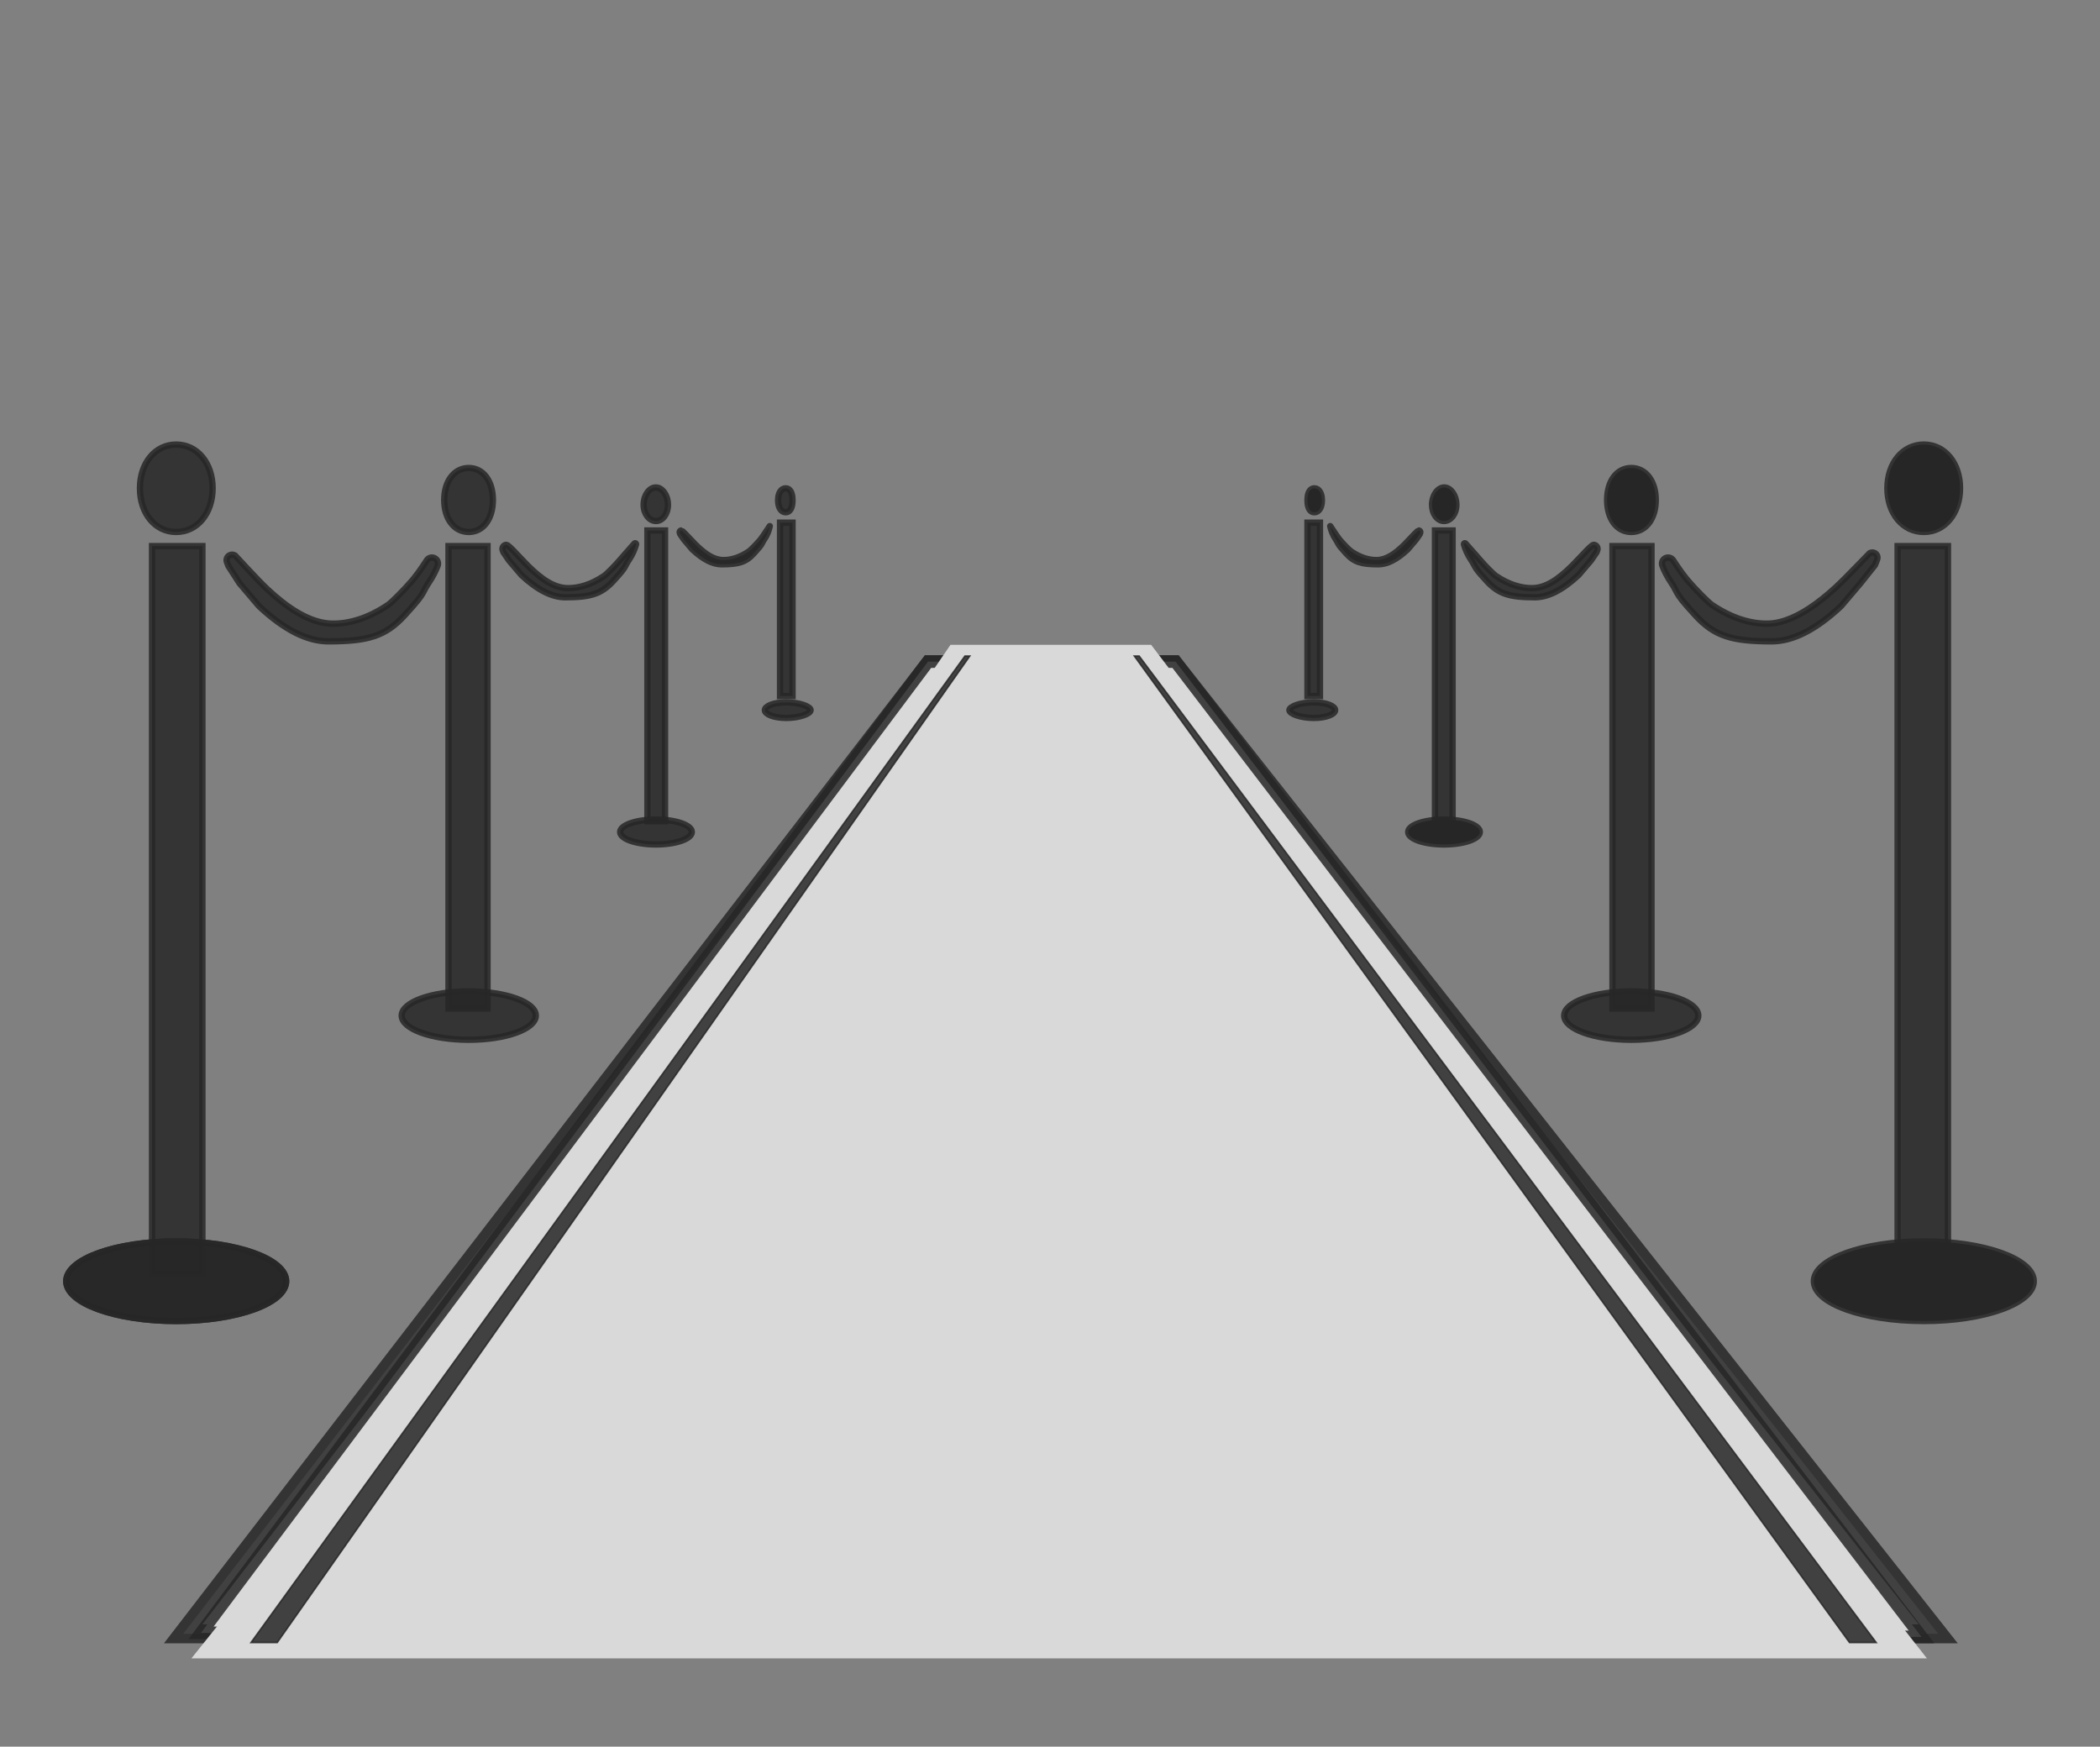 <?xml version="1.0" encoding="UTF-8"?>
<svg width="333px" height="277px" viewBox="0 0 333 277" version="1.1" xmlns="http://www.w3.org/2000/svg" xmlns:xlink="http://www.w3.org/1999/xlink">
    <rect x="0" y="0" width="333" height="277" fill="#808080" stroke="none"/>
    <!-- Generator: Sketch 57.1 (83088) - https://sketch.com -->
    <title>Slice</title>
    <desc>Created with Sketch.</desc>
    <g id="Page-1" stroke="none" stroke-width="1" fill="none" fill-rule="evenodd" opacity="0.701">
        <g id="newRedCarpet" transform="translate(10, 70)">
            <g id="ropeL" fill="#000000" fill-opacity="0.85" stroke="#000000" stroke-opacity="0.85">
                <path d="M61.119,16.606 L61.119,89.942 L67.309,89.942 L67.309,16.606 L61.119,16.606 Z" id="Rectangle"></path>
                <path d="M114.682,43.861 C116.823,43.861 118.544,43.175 118.544,42.619 C118.544,42.066 116.825,41.385 114.682,41.385 C112.616,41.385 111.279,42.005 111.279,42.619 C111.279,43.237 112.618,43.861 114.682,43.861 Z" id="Oval"></path>
                <ellipse id="Oval" cx="64.33" cy="91.062" rx="10.634" ry="3.836"></ellipse>
                <path d="M92.66,14.128 L92.66,60.231 L95.455,60.231 L95.455,14.128 L92.66,14.128 Z" id="Rectangle"></path>
                <rect id="Rectangle" x="14.108" y="16.606" width="7.988" height="115.46"></rect>
                <path d="M113.691,12.889 L113.691,40.385 L115.673,40.385 L115.673,12.889 L113.691,12.889 Z" id="Rectangle"></path>
                <path d="M17.938,14.367 C21.295,14.367 23.717,11.405 23.717,7.434 C23.717,3.462 21.295,0.5 17.938,0.5 C14.588,0.5 12.191,3.453 12.191,7.434 C12.191,11.414 14.588,14.367 17.938,14.367 Z" id="Oval"></path>
                <path d="M64.33,14.367 C66.63,14.367 68.16,12.283 68.16,9.292 C68.16,6.301 66.63,4.217 64.33,4.217 C62.016,4.217 60.439,6.321 60.439,9.292 C60.439,12.263 62.016,14.367 64.33,14.367 Z" id="Oval"></path>
                <path d="M94.021,12.628 C95.067,12.628 95.922,11.52 95.922,10.047 C95.922,8.546 95.013,7.304 93.991,7.304 C92.969,7.304 92.059,8.546 92.059,10.047 C92.059,11.503 92.958,12.628 94.021,12.628 Z" id="Oval"></path>
                <path d="M114.588,11.243 C115.264,11.243 115.673,10.564 115.673,9.341 C115.673,8.119 115.264,7.44 114.588,7.44 C113.872,7.44 113.38,8.17 113.38,9.341 C113.38,10.512 113.872,11.243 114.588,11.243 Z" id="Oval"></path>
                <ellipse id="Oval" cx="17.938" cy="133.186" rx="17.438" ry="6.314"></ellipse>
                <ellipse id="Oval" cx="94.021" cy="61.947" rx="5.686" ry="1.978"></ellipse>
                <path d="M26.222,19.767 L27.978,22.493 L31.034,26.087 C31.059,26.116 31.085,26.143 31.113,26.169 C35.078,29.876 38.73,31.712 42.062,31.712 C48.346,31.712 51.127,30.902 54.182,27.559 C56.095,25.465 56.696,24.702 57.096,23.957 C57.125,23.903 57.125,23.903 57.154,23.848 C57.304,23.557 57.394,23.387 57.504,23.19 C57.672,22.89 57.866,22.574 58.114,22.2 C58.62,21.437 59.046,20.617 59.392,19.738 C59.55,19.337 59.424,18.88 59.083,18.617 C58.659,18.29 58.051,18.368 57.724,18.791 C57.677,18.852 57.169,19.626 57.05,19.804 C56.598,20.476 56.162,21.081 55.698,21.66 C55.591,21.794 55.483,21.924 55.376,22.051 C54.094,23.566 52.071,25.563 51.588,25.893 C48.357,28.096 45.305,28.94 42.685,28.903 C42.323,28.898 41.956,28.867 41.586,28.812 C38.642,28.372 35.572,26.436 32.343,23.399 C30.628,21.786 27.36,18.153 27.311,18.119 C27.07,17.951 26.761,17.914 26.487,18.02 C26.034,18.197 25.809,18.708 25.986,19.161 L26.222,19.767 Z" id="Rectangle"></path>
                <path d="M89.184,17.803 C89.184,17.803 89.184,17.803 89.184,17.803 C89.184,17.803 89.184,17.803 89.184,17.803 Z M89.184,17.803 C89.156,17.834 89.156,17.834 89.129,17.865 C88.796,18.242 88.525,18.552 88.312,18.804 C87.478,19.789 86.168,21.083 85.841,21.306 C83.732,22.744 81.734,23.297 80.014,23.272 C77.95,23.243 75.981,21.993 73.671,19.689 C73.116,19.136 71.534,17.447 71.411,17.321 C70.804,16.7 70.412,16.397 70.317,16.397 C70.229,16.397 70.143,16.415 70.063,16.449 C69.735,16.589 69.582,16.969 69.722,17.297 L69.839,17.596 L70.697,18.857 L72.643,21.144 C72.668,21.174 72.694,21.201 72.722,21.228 C75.232,23.568 77.533,24.722 79.616,24.722 C83.611,24.722 85.354,24.214 87.277,22.109 C88.497,20.774 88.876,20.292 89.125,19.83 C89.143,19.796 89.143,19.796 89.161,19.761 C89.45,19.21 89.504,19.113 89.787,18.686 C90.254,17.982 90.613,17.199 90.864,16.337 C90.882,16.278 90.861,16.214 90.812,16.176 C90.746,16.125 90.651,16.137 90.6,16.203 C90.524,16.301 89.141,17.851 89.184,17.803 Z" id="Rectangle"></path>
                <path d="M98.052,14.116 C98.013,14.116 97.975,14.123 97.94,14.138 C97.796,14.2 97.729,14.367 97.79,14.512 L97.855,14.689 L98.433,15.539 L99.746,17.082 C99.771,17.112 99.798,17.14 99.827,17.167 C101.509,18.73 103.041,19.496 104.415,19.496 C107.108,19.496 108.26,19.16 109.539,17.76 C110.366,16.855 110.619,16.534 110.781,16.232 C110.793,16.209 110.793,16.209 110.805,16.186 C111.005,15.804 111.045,15.735 111.242,15.437 C111.628,14.854 111.904,14.189 112.069,13.44 C112.07,13.437 112.069,13.434 112.066,13.432 C112.063,13.429 112.057,13.43 112.055,13.433 C112.051,13.438 111.499,14.29 111.246,14.665 C111.181,14.76 111.181,14.76 111.117,14.855 C110.867,15.218 110.656,15.505 110.485,15.707 C109.906,16.391 109.001,17.285 108.763,17.447 C107.292,18.45 105.893,18.837 104.685,18.82 C103.219,18.799 101.843,17.925 100.235,16.322 C99.853,15.941 98.77,14.785 98.687,14.7 C98.309,14.313 98.054,14.116 98.052,14.116 Z" id="Rectangle"></path>
                <ellipse id="Oval" cx="17.938" cy="133.186" rx="17.438" ry="6.314"></ellipse>
            </g>
            <g id="ropeR" transform="translate(253, 70) scale(-1, 1) translate(-253, -70) translate(193, 0)" fill="#000000" stroke="#000000" stroke-opacity="0.85">
                <path d="M61.119,16.606 L61.119,89.942 L67.309,89.942 L67.309,16.606 L61.119,16.606 Z" id="Rectangle" fill-opacity="0.85"></path>
                <path d="M114.682,43.861 C116.823,43.861 118.544,43.175 118.544,42.619 C118.544,42.066 116.825,41.385 114.682,41.385 C112.616,41.385 111.279,42.005 111.279,42.619 C111.279,43.237 112.618,43.861 114.682,43.861 Z" id="Oval" fill-opacity="0.85"></path>
                <ellipse id="Oval" fill-opacity="0.85" cx="64.33" cy="91.062" rx="10.634" ry="3.836"></ellipse>
                <path d="M92.66,14.128 L92.66,60.231 L95.455,60.231 L95.455,14.128 L92.66,14.128 Z" id="Rectangle" fill-opacity="0.85"></path>
                <rect id="Rectangle" fill-opacity="0.85" x="14.108" y="16.606" width="7.988" height="115.46"></rect>
                <path d="M113.691,12.889 L113.691,40.385 L115.673,40.385 L115.673,12.889 L113.691,12.889 Z" id="Rectangle" fill-opacity="0.85"></path>
                <path d="M17.938,14.367 C21.295,14.367 23.717,11.405 23.717,7.434 C23.717,3.462 21.295,0.5 17.938,0.5 C14.588,0.5 12.191,3.453 12.191,7.434 C12.191,11.414 14.588,14.367 17.938,14.367 Z" id="Oval"></path>
                <path d="M64.33,14.367 C66.63,14.367 68.16,12.283 68.16,9.292 C68.16,6.301 66.63,4.217 64.33,4.217 C62.016,4.217 60.439,6.321 60.439,9.292 C60.439,12.263 62.016,14.367 64.33,14.367 Z" id="Oval"></path>
                <path d="M94.021,12.628 C95.067,12.628 95.922,11.52 95.922,10.047 C95.922,8.546 95.013,7.304 93.991,7.304 C92.969,7.304 92.059,8.546 92.059,10.047 C92.059,11.503 92.958,12.628 94.021,12.628 Z" id="Oval"></path>
                <path d="M114.588,11.243 C115.264,11.243 115.673,10.564 115.673,9.341 C115.673,8.119 115.264,7.44 114.588,7.44 C113.872,7.44 113.38,8.17 113.38,9.341 C113.38,10.512 113.872,11.243 114.588,11.243 Z" id="Oval"></path>
                <ellipse id="Oval" cx="17.938" cy="133.186" rx="17.438" ry="6.314"></ellipse>
                <ellipse id="Oval" cx="94.021" cy="61.947" rx="5.686" ry="1.978"></ellipse>
                <path d="M25.687,19.617 L27.978,22.493 L31.034,26.087 C31.059,26.116 31.085,26.143 31.113,26.169 C35.078,29.876 38.73,31.712 42.062,31.712 C48.346,31.712 51.127,30.902 54.182,27.559 C56.095,25.465 56.696,24.702 57.096,23.957 C57.125,23.903 57.125,23.903 57.154,23.848 C57.304,23.557 57.394,23.387 57.504,23.19 C57.672,22.89 57.866,22.574 58.114,22.2 C58.62,21.437 59.046,20.617 59.392,19.738 C59.55,19.337 59.424,18.88 59.083,18.617 C58.659,18.29 58.051,18.368 57.724,18.791 C57.677,18.852 57.169,19.626 57.05,19.804 C56.598,20.476 56.162,21.081 55.698,21.66 C55.591,21.794 55.483,21.924 55.376,22.051 C54.094,23.566 52.071,25.563 51.588,25.893 C48.357,28.096 45.305,28.94 42.685,28.903 C41.787,28.89 40.854,28.716 39.89,28.393 C37.386,27.554 34.759,25.76 31.979,23.22 C30.188,21.583 26.649,17.815 26.566,17.758 C26.34,17.604 26.053,17.572 25.799,17.673 C25.377,17.841 25.171,18.319 25.339,18.741 L25.687,19.617 Z" id="Rectangle" fill-opacity="0.85"></path>
                <path d="M89.184,17.803 C89.184,17.803 89.184,17.803 89.184,17.803 C89.184,17.803 89.184,17.803 89.184,17.803 Z M89.184,17.803 C89.156,17.834 89.156,17.834 89.129,17.865 C88.796,18.242 88.525,18.552 88.312,18.804 C87.478,19.789 86.168,21.083 85.841,21.306 C83.732,22.744 81.734,23.297 80.014,23.272 C77.95,23.243 75.981,21.993 73.671,19.689 C73.116,19.136 71.534,17.447 71.411,17.321 C70.804,16.7 70.412,16.397 70.317,16.397 C70.229,16.397 70.143,16.415 70.063,16.449 C69.735,16.589 69.582,16.969 69.722,17.297 L69.839,17.596 L70.697,18.857 L72.643,21.144 C72.668,21.174 72.694,21.201 72.722,21.228 C75.232,23.568 77.533,24.722 79.616,24.722 C83.611,24.722 85.354,24.214 87.277,22.109 C88.497,20.774 88.876,20.292 89.125,19.83 C89.143,19.796 89.143,19.796 89.161,19.761 C89.45,19.21 89.504,19.113 89.787,18.686 C90.254,17.982 90.613,17.199 90.864,16.337 C90.882,16.278 90.861,16.214 90.812,16.176 C90.746,16.125 90.651,16.137 90.6,16.203 C90.524,16.301 89.141,17.851 89.184,17.803 Z" id="Rectangle" fill-opacity="0.85"></path>
                <path d="M98.052,14.116 C98.013,14.116 97.975,14.123 97.94,14.138 C97.796,14.2 97.729,14.367 97.79,14.512 L97.855,14.689 L98.433,15.539 L99.746,17.082 C99.771,17.112 99.798,17.14 99.827,17.167 C101.509,18.73 103.041,19.496 104.415,19.496 C107.108,19.496 108.26,19.16 109.539,17.76 C110.366,16.855 110.619,16.534 110.781,16.232 C110.793,16.209 110.793,16.209 110.805,16.186 C111.005,15.804 111.045,15.735 111.242,15.437 C111.628,14.854 111.904,14.189 112.069,13.44 C112.07,13.437 112.069,13.434 112.066,13.432 C112.063,13.429 112.057,13.43 112.055,13.433 C112.051,13.438 111.499,14.29 111.246,14.665 C111.181,14.76 111.181,14.76 111.117,14.855 C110.867,15.218 110.656,15.505 110.485,15.707 C109.906,16.391 109.001,17.285 108.763,17.447 C107.292,18.45 105.893,18.837 104.685,18.82 C103.219,18.799 101.843,17.925 100.235,16.322 C99.853,15.941 98.77,14.785 98.687,14.7 C98.309,14.313 98.054,14.116 98.052,14.116 Z" id="Rectangle" fill-opacity="0.85"></path>
            </g>
            <g id="carpet" transform="translate(16, 32)">
                <path d="M121.392,3.424 L3.048,157.106 L281.348,157.106 L160.176,3.424 L121.392,3.424 Z" id="orig" stroke-opacity="0.85" stroke="#000000" stroke-width="3" fill="#FFFFFF"></path>
                <path d="M121.155,2.924 L5.877,156.953 L278.696,157.601 L160.409,2.924 L121.155,2.924 Z" id="over" stroke-opacity="0.85" stroke="#000000" stroke-width="2" fill="#FFFFFF"></path>
                <polygon id="Rectangle" fill="#FFFFFF" points="124.722 0.258 156.538 0.258 160.148 5.017 121.468 5.017"></polygon>
                <polygon id="Rectangle" fill="#FFFFFF" points="9.899 154.072 274.764 154.897 279.556 161 4.354 161"></polygon>
                <path d="M153.883,2.049 L267.278,158.481 L271.501,158.481 L154.637,2.049 L153.883,2.049 Z" id="Rectangle" stroke-opacity="0.85" stroke="#000000" stroke-width="0.25" fill-opacity="0.85" fill="#000000"></path>
                <path d="M13.81,2.049 L123.618,158.481 L127.766,158.481 L14.567,2.049 L13.81,2.049 Z" id="Rectangle" stroke-opacity="0.85" stroke="#000000" stroke-width="0.25" fill-opacity="0.85" fill="#000000" transform="translate(70.79, 80.265) scale(-1, 1) translate(-70.79, -80.265) "></path>
            </g>
        </g>
    </g>
</svg>